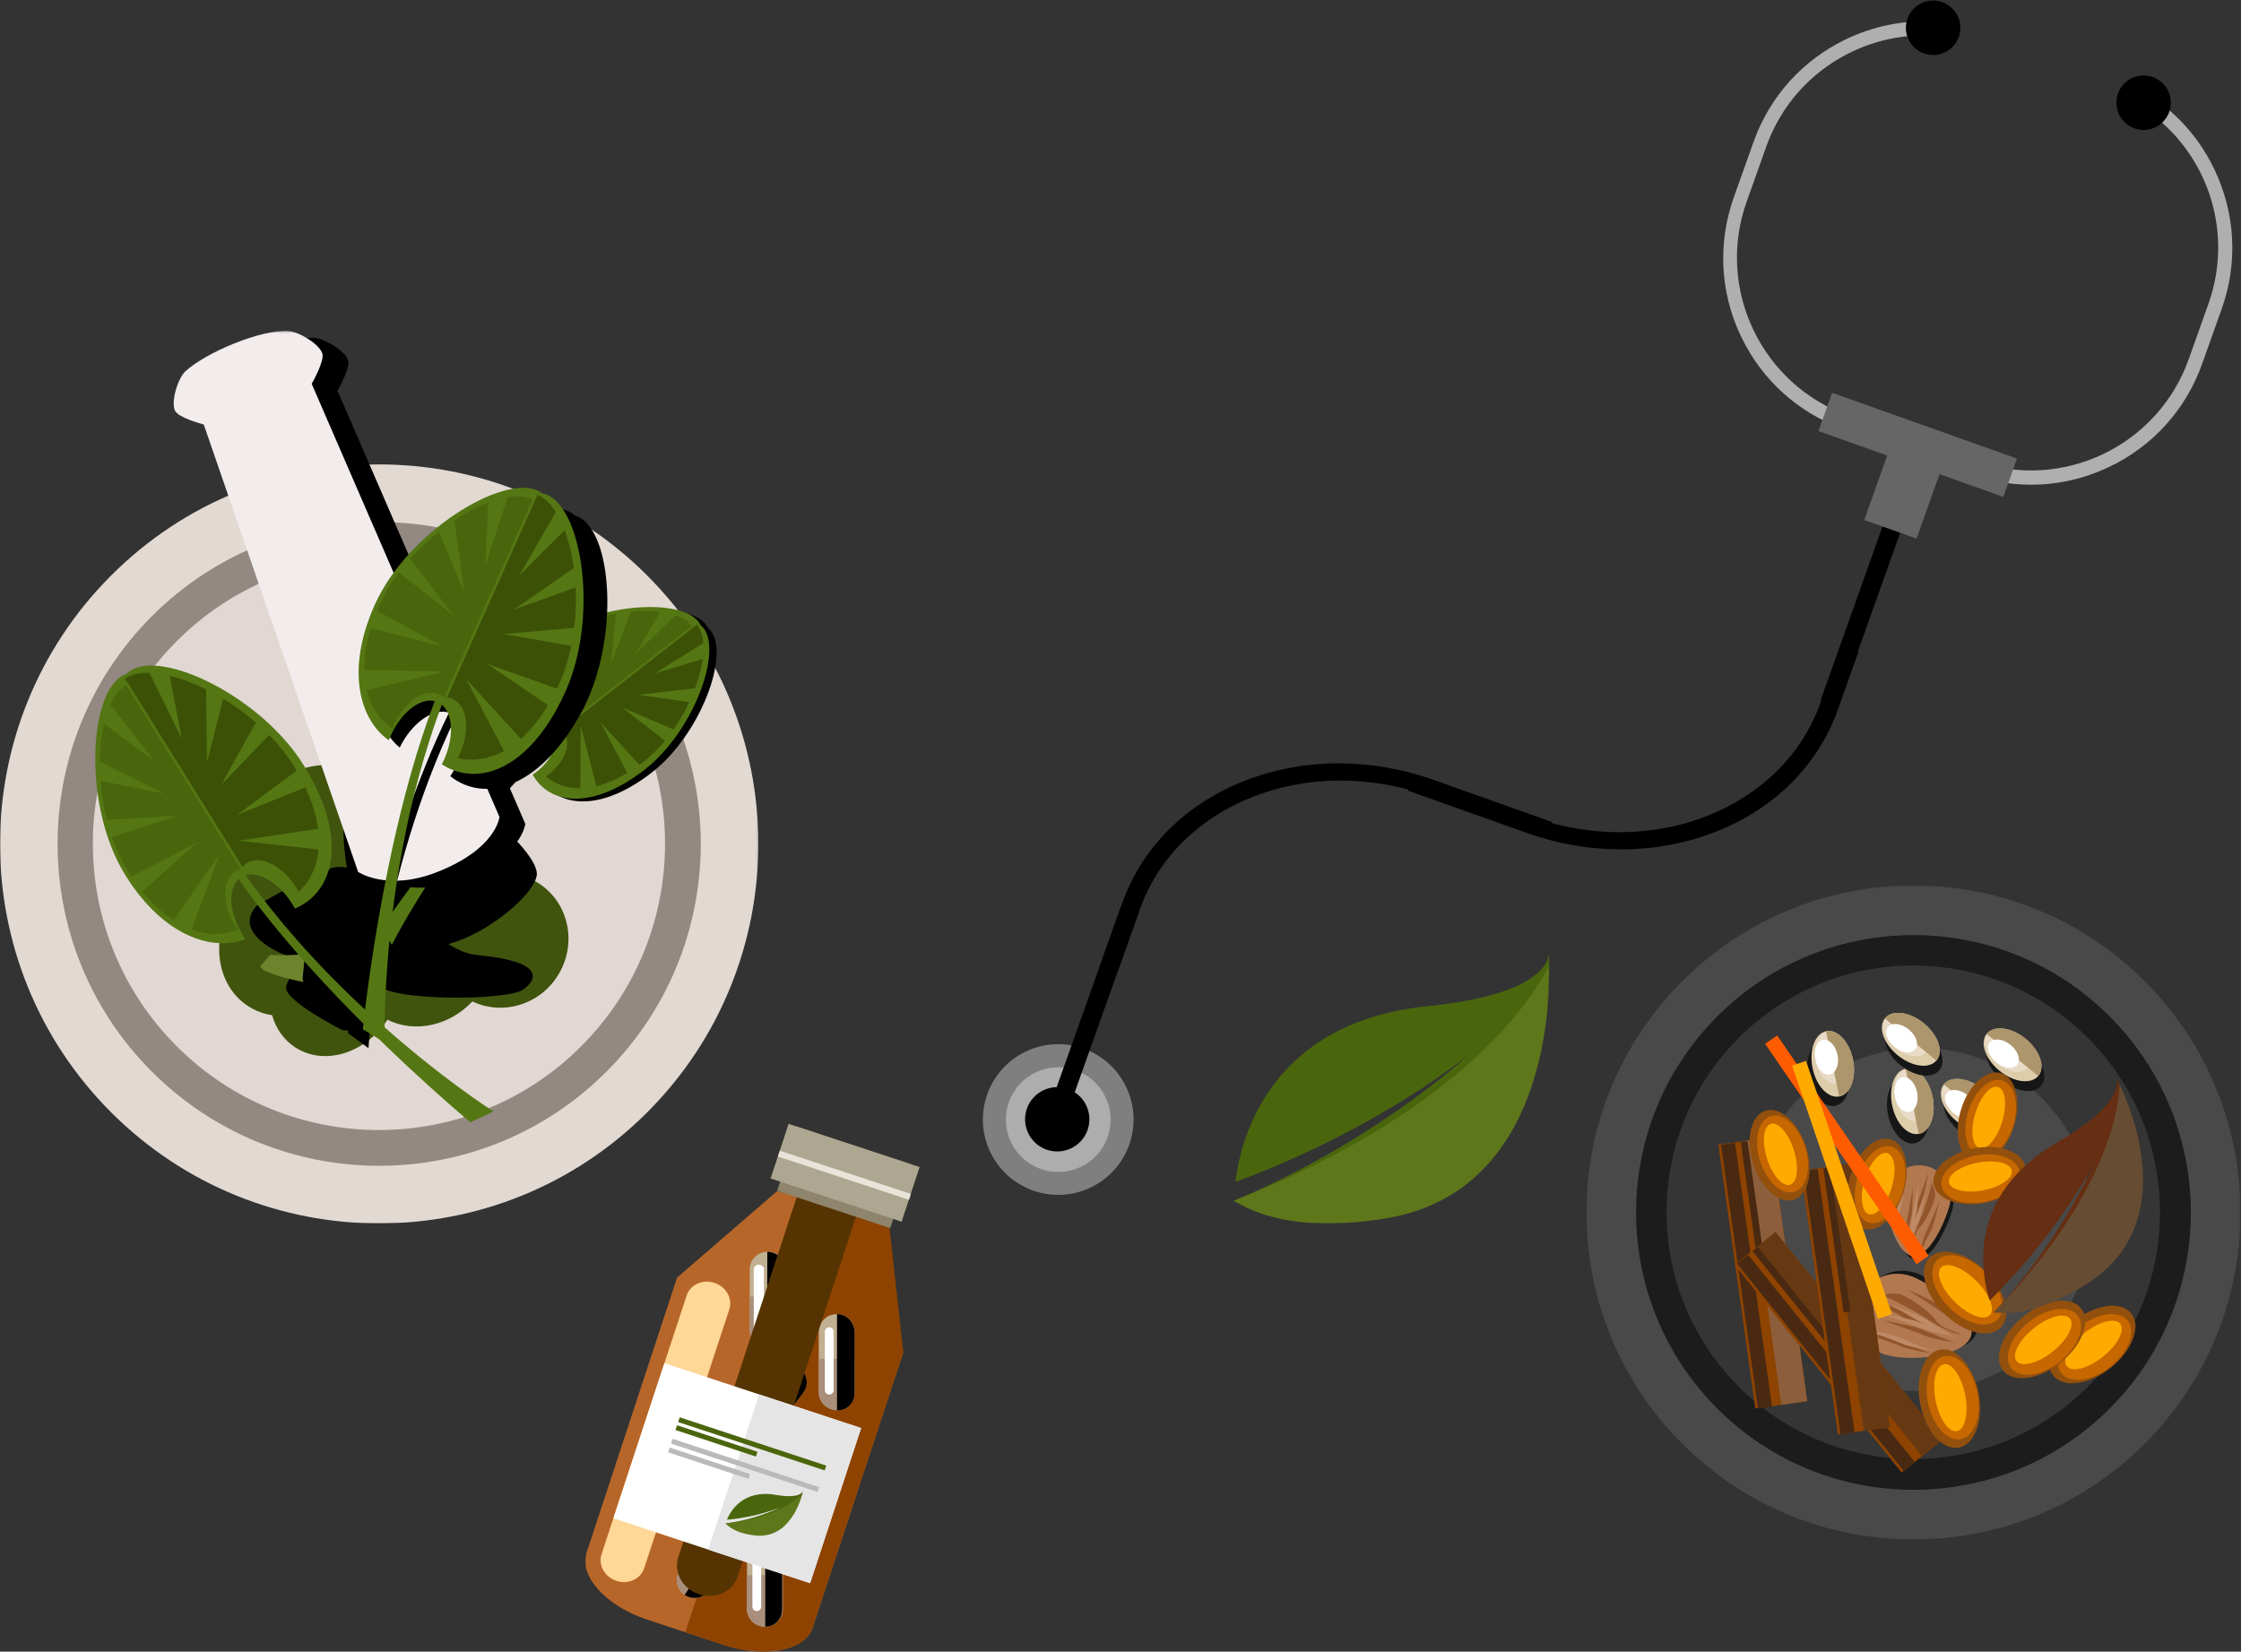 <svg width="1099" height="810" viewBox="0 0 1099 810" xmlns="http://www.w3.org/2000/svg" xmlns:xlink="http://www.w3.org/1999/xlink"><rect x="0" y="0" width="1099" height="810" fill="#333333" stroke="none"/><title>mainIllustration</title><defs><path id="a" d="M0 .305h371.9V438H0"/><path id="c" d="M0 .305h371.9V438H0"/><path id="e" d="M0 .166h154.73V134H0"/><path id="g" d="M0 .166h154.73V134H0"/><path id="i" d="M0 .25h320.75V321H0"/><path id="k" d="M0 .163h163.978V259H0V.163z"/></defs><g fill="none" fill-rule="evenodd"><g transform="translate(0 162)"><mask id="b" fill="#fff"><use xlink:href="#a"/></mask><path d="M317.318 120.16c72.683 72.616 72.79 190.46.237 263.21-72.55 72.747-190.29 72.854-262.973.237-72.683-72.618-72.79-190.46-.238-263.21 72.553-72.75 190.29-72.856 262.974-.238" fill="#E2D9D3" mask="url(#b)"/></g><path d="M297.37 302.16c61.645 61.59 61.737 161.54.2 223.242-61.534 61.702-161.393 61.793-223.04.202-61.646-61.59-61.736-161.54-.2-223.24 61.535-61.703 161.393-61.793 223.04-.203" fill="#938882"/><path d="M284.962 314.384c54.842 54.792 54.923 143.708.18 198.6-54.744 54.892-143.58 54.972-198.422.18-54.842-54.792-54.923-143.71-.18-198.6 54.744-54.892 143.58-54.973 198.422-.18" fill="#E2D8D3"/><path d="M258.94 348.77c38.15 38.118 38.207 99.974.124 138.16-38.083 38.186-99.883 38.242-138.035.126-38.158-38.118-38.21-99.974-.13-138.16 38.082-38.187 99.882-38.242 138.034-.125" fill="#E2D8D3"/><path d="M202.467 406.297c-2.87-9.913-8.926-18.67-17.94-24.48-21.146-13.642-50.38-5.93-65.294 17.23-9.124 14.185-10.735 30.85-5.775 44.782-10.442 17.95-6.94 39.83 8.318 49.67 3.607 2.32 7.57 3.734 11.657 4.37 1.862 6.505 5.69 12.14 11.41 15.84 14.124 9.106 34.255 3.003 45.14-13.6 13.572 6.724 30.5 2.914 41.667-8.988 14.52 6.935 32.468 1.98 41.685-12.334 9.977-15.496 5.89-35.9-9.13-45.594-4.815-3.106-10.177-4.577-15.564-4.848-3.44-5.49-8.53-10.696-14.97-14.855-10.54-6.796-22.165-9.163-31.2-7.2" fill="#41540E"/><path d="M125.832 444.265s33.418-20.78 40.325-15.962c6.9 4.823 14.246 34.855 3.56 42.78-10.697 7.922-60.498-8.705-43.885-26.818" fill="#000"/><path d="M167.825 505.17s-27.955-14.158-27.537-20.856c.422-6.692 17.808-24.12 27.61-20.12 9.81 4.003 19.12 44.805-.073 40.976" fill="#000"/><path d="M132.48 468.334s39.68 2.61 48.766-14.623c9.1-17.23 13.456-14.35 14.79-8.73 1.327 5.628-12.05 38.837-18.476 40.24-6.43 1.41-53.814-6.97-49.452-11.92l4.372-4.96z" fill="#6D842C"/><path d="M213.96 378.898s52.136 37.473 49.187 50.9c-2.964 13.42-43.623 43.228-62.22 32.04-18.604-11.2-24.61-96.718 13.034-82.94" fill="#000"/><path d="M148.4 480.24s3.897-51.013 14.246-54.56c10.344-3.535 47.437 11.837 47.52 29.122.088 17.296-55.568 56.788-61.766 25.437" fill="#000"/><path d="M181.85 403.935s20.81 61.506 52.43 64.473c31.64 2.984 30.014 11.355 22.372 16.875-7.64 5.51-66.005 6.027-72.133-2.79-6.13-8.83-23.05-85.555-12.87-82.06l10.2 3.502zm-72.12-7.215s33.418-20.78 40.325-15.963c6.9 4.824 14.245 34.856 3.56 42.78-10.697 7.922-60.5-8.705-43.885-26.817" fill="#000"/><path d="M348.664 309.51c-.45-.578-.95-1.076-1.492-1.504-.28-.63-.64-1.238-1.09-1.816-9.106-11.71-51.343-9.293-75.35 9.41-21.74 16.937-25.488 36.237-19.446 48.11.48-.422.977-.835 1.492-1.236 7.726-6.02 16.763-7.528 21.004-3.73-42.658 37.024-83.023 97.626-83.023 97.626l4.99 8.376s29.365-59.16 79.775-103.507c2.065 5.09-1.62 13.07-9.046 18.853-.54.42-1.085.817-1.635 1.192.56 1.055 1.22 2.072 1.98 3.05 9.105 11.707 28.863 13.2 52.87-5.505 24.006-18.702 38.07-57.616 28.963-69.325" fill="#000"/><path d="M187.176 455.015s71.566-107.45 124.817-123.607c-74.578 40.83-119.82 131.982-119.82 131.982l-4.997-8.375z" fill="#547714"/><path d="M342.5 304.834c-9.107-11.708-51.345-9.293-75.35 9.41-21.74 16.937-25.49 36.238-19.448 48.11.48-.422.977-.834 1.493-1.236 8.268-6.442 18.04-7.718 21.824-2.85 3.78 4.866.15 14.033-8.12 20.474-.54.42-1.09.817-1.64 1.193.56 1.055 1.223 2.072 1.983 3.05 9.105 11.708 28.863 13.198 52.87-5.504 24.005-18.7 38.068-57.61 28.962-69.32-.45-.58-.95-1.076-1.49-1.504-.284-.63-.643-1.238-1.09-1.816" fill="#547714"/><path d="M272.954 355.924c.46.59.813 1.238 1.07 1.933l65.252-50.837c-.08-.114-.16-.227-.247-.338-1.66-2.132-4.33-3.782-7.717-4.95l-19.697 18.985 12.224-20.656c-4.404-.56-9.39-.592-14.63-.09l-9.49 25.665 2.284-24.653c-4.875.893-9.83 2.22-14.623 3.99l4.474 26.773-10.716-24.164c-4.383 2.06-8.522 4.52-12.2 7.383-.697.544-1.37 1.09-2.03 1.636l15.54 23.546-20.717-18.85c-4.334 4.327-7.54 8.68-9.72 12.93l26.748 14.92-29.536-7.667c-1.66 6.51-.92 12.562 1.74 17.633.444-.393.9-.774 1.38-1.146 7.636-5.948 16.864-6.86 20.614-2.04" fill="#4A660C"/><path d="M276.607 359.876c-.46-.59-1.002-1.09-1.617-1.506l66.8-52.042c.09.106.18.212.266.323 1.657 2.138 2.58 5.147 2.845 8.747l-23.73 14.848 23.43-7.115c-.594 4.457-1.858 9.36-3.715 14.383l-27.617 3.248 24.754 3.59c-2.143 4.577-4.735 9.13-7.716 13.416L305.23 347.04l20.893 16.235c-3.16 3.818-6.647 7.3-10.41 10.233-.716.556-1.425 1.086-2.132 1.605l-19.03-20.823 13.084 24.8c-5.367 3.23-10.466 5.346-15.2 6.483l-7.66-29.787-.17 30.81c-6.813.09-12.554-2.067-16.83-5.88.5-.34.992-.7 1.48-1.08 7.815-6.09 11.11-14.934 7.36-19.756" fill="#3D5106"/><path d="M170.72 176.682c-1.567-4.676-11.505-10.56-16.42-10.918-13.566-.984-40.697 10.524-50.707 19.74-3.67 3.38-7.206 14.772-5.115 19.304 1.597 3.46 13.44 6.587 14.106 6.762l75.7 219.436s14.105 9.67 38.495.176c29.5-11.487 30.82-27.164 30.82-27.164L165.51 191.63c.684-1.19 6.4-11.39 5.207-14.944" fill="#000"/><g transform="translate(0 162)"><mask id="d" fill="#fff"><use xlink:href="#c"/></mask><path d="M158.056 11.282C156.488 6.605 146.55.72 141.636.364c-13.567-.985-40.698 10.524-50.708 19.74-3.67 3.38-7.206 14.77-5.115 19.303 1.597 3.46 13.44 6.588 14.106 6.762l75.7 219.43s14.1 9.67 38.49.176c29.503-11.487 30.826-27.164 30.826-27.164L152.85 26.23c.683-1.195 6.4-11.39 5.206-14.948" fill="#F2EDEC" mask="url(#d)"/></g><path d="M284.27 253.78c-.82-.46-1.66-.8-2.515-1.036-.648-.606-1.378-1.146-2.198-1.605-16.626-9.318-65.435 14.66-84.526 48.81-17.29 30.926-12.09 55.655.99 66.692.357-.74.74-1.476 1.15-2.21 6.145-10.99 16.09-17.294 23.01-14.917-32.033 65.167-49.584 157.11-49.584 157.11l10.098 7.42s5.245-84.734 42.8-162.452c4.99 4.996 4.61 16.29-1.295 26.853-.43.77-.88 1.51-1.34 2.23 1.19.97 2.48 1.843 3.866 2.62 16.626 9.312 40.765 1.2 59.856-32.95 19.093-34.15 16.324-87.26-.303-96.573" fill="#000"/><path d="M177.922 504.78s16.362-165.154 67.024-215.67c-59.972 91.395-56.303 222.152-56.303 222.152l-10.72-6.483z" fill="#547714"/><path d="M263.52 240.523c-17.394-7.78-63.853 20.49-79.804 56.217-14.445 32.356-7.052 56.518 6.965 66.334.29-.768.61-1.537.95-2.304 5.497-12.306 15.81-19.658 23.04-16.425 7.23 3.233 8.64 15.83 3.147 28.135-.36.803-.74 1.583-1.135 2.34 1.27.86 2.636 1.614 4.087 2.263 17.393 7.78 40.707-2.47 56.656-38.2 15.952-35.727 8.428-88.374-8.966-96.153-.86-.385-1.726-.648-2.6-.805-.7-.546-1.474-1.018-2.333-1.402" fill="#547714"/><path d="M215.45 340.518c.875.392 1.67.914 2.378 1.546l43.356-97.115c-.16-.08-.32-.16-.485-.24-3.17-1.415-7.19-1.674-11.74-.954L238.07 277.2l1.405-30.822c-5.34 2.023-11.015 5-16.653 8.736l4.717 34.85-12.286-29.348c-4.993 3.957-9.814 8.46-14.184 13.365l21.227 27.67-26.736-20.935c-3.73 4.986-6.942 10.276-9.386 15.75-.464 1.037-.896 2.062-1.315 3.08l31.834 17.32-34.877-8.86c-2.31 7.528-3.317 14.403-3.228 20.54l39.344.76-38.13 9.156c2.043 8.39 6.535 14.81 12.614 18.953.265-.71.554-1.42.87-2.13 5.073-11.362 14.992-17.975 22.155-14.772" fill="#4A660C"/><path d="M221.978 342.793c-.876-.39-1.795-.63-2.743-.732l44.382-99.41c.166.067.332.13.498.207 3.166 1.416 6.03 4.273 8.502 8.197l-17.964 31.188 22.28-22.23c2.016 5.416 3.54 11.74 4.465 18.563l-29.373 20.376 30.25-10.89c.33 6.486.135 13.216-.66 19.88l-34.916 2.99 33.492 5.79c-1.28 6.24-3.135 12.3-5.637 17.9-.475 1.065-.96 2.095-1.45 3.11l-34.156-12.12 29.803 20.227c-4.14 6.912-8.647 12.394-13.33 16.543l-26.664-29.16 18.393 35.053c-7.672 4.222-15.486 5.242-22.638 3.502.36-.688.702-1.394 1.025-2.12 5.196-11.63 3.6-23.657-3.564-26.86" fill="#3D5106"/><path d="M230.65 550.372S102.96 444.495 89.42 374.214c42.208 100.854 152.594 170.88 152.594 170.88l-11.363 5.278z" fill="#547714"/><path d="M59.545 331.645c-16.167 10.09-18.708 64.45 1.978 97.655 18.736 30.072 42.886 37.44 58.852 31.29-.475-.67-.935-1.36-1.38-2.074-7.125-11.437-7.453-24.107-.733-28.302 6.72-4.193 17.943 1.677 25.068 13.114.465.745.9 1.497 1.305 2.25 1.423-.576 2.81-1.287 4.158-2.13 16.167-10.09 20.702-35.168.014-68.373-20.687-33.205-68.512-56.38-84.678-46.29-.8.497-1.507 1.07-2.12 1.707-.85.276-1.67.654-2.47 1.153" fill="#547714"/><path d="M115.528 427.427c.814-.51 1.69-.875 2.61-1.11l-56.232-90.26c-.155.09-.31.177-.465.273-2.94 1.837-5.4 5.03-7.343 9.206l21.624 27.73-24.753-18.39c-1.307 5.56-2.014 11.933-2.068 18.702l31.51 15.56-31.18-6.204c.49 6.355 1.524 12.874 3.147 19.242l34.786-2.156-32.287 10.49c2.047 5.886 4.635 11.51 7.803 16.594.6.966 1.21 1.897 1.82 2.814l32.14-16.744-26.833 23.998c4.948 6.122 10.08 10.8 15.217 14.157l22.618-32.24-13.722 36.766c8.09 2.993 15.92 2.853 22.75.122-.44-.617-.866-1.254-1.277-1.914-6.577-10.56-6.514-22.49.143-26.644" fill="#4A660C"/><path d="M121.062 423.28c-.814.508-1.527 1.136-2.14 1.867L61.358 332.75c.147-.1.295-.2.45-.297 2.94-1.837 6.908-2.617 11.54-2.476l15.803 32.34-5.963-30.917c5.614 1.353 11.706 3.623 17.875 6.667l.47 35.77 7.88-31.194c5.56 3.35 11.027 7.273 16.104 11.66l-17.033 30.65L132 360.386c4.455 4.55 8.438 9.475 11.682 14.68.614.99 1.197 1.968 1.765 2.942l-29.13 21.576 33.413-13.433c3.414 7.3 5.436 14.11 6.257 20.31l-39.062 5.84 39.323 4.325c-.79 8.727-4.31 15.784-9.75 20.747-.368-.684-.762-1.362-1.182-2.036-6.734-10.81-17.59-16.205-24.248-12.05" fill="#3D5106"/><g transform="translate(605 466)"><mask id="f" fill="#fff"><use xlink:href="#e"/></mask><path fill="#4A660C" mask="url(#f)" d="M154.58.166s.028.46.062 1.3c.04-.823-.063-1.3-.063-1.3"/></g><path d="M759.642 467.466c-.223 4.64-5.06 20.458-59.46 25.967-78.683 7.97-92.04 66.81-94.308 86.215 19.886-7.257 68.834-27.21 114.563-62.344-49.61 43.124-101.106 65.76-115.437 71.58 3.183 2.16 17.824 3.327 72.885-5.484 82.94-13.272 82.212-104.02 81.757-115.934" fill="#4A660C"/><g transform="translate(605 466)"><mask id="h" fill="#fff"><use xlink:href="#g"/></mask><path d="M154.69 7.605c.384 16.016-.138 111.148-80.583 124.02-49.595 7.938-69.33-6.372-74.107-8.74C77.356 92.705 132.707 49.65 154.69 7.605" fill="#5E771B" mask="url(#h)"/></g><path d="M553.764 561.432c-6.842 19.224-27.973 29.26-47.196 22.42-19.224-6.843-29.26-27.974-22.42-47.197 6.844-19.223 27.974-29.26 47.198-22.418 19.224 6.842 29.26 27.972 22.418 47.195" fill="#7F7F7F"/><path d="M543.173 557.7c-4.756 13.363-19.444 20.34-32.806 15.583-13.363-4.756-20.34-19.443-15.584-32.806 4.756-13.362 19.444-20.338 32.807-15.582 13.362 4.756 20.34 19.443 15.583 32.806" fill="#ADADAD"/><path d="M901.588 346.28l-8.65-3.078 39.17-110.046 8.65 3.078-39.17 110.047z" fill="#000"/><path d="M1086.062 83.307c-6.1-12.84-14.874-23.764-25.96-32.262l-2.444 6.86c26.3 21.465 37.29 57.614 25.356 91.138l-9.645 27.098c-15.2 42.697-62.15 65.018-104.847 49.82l-61.94-22.043c-42.69-15.195-65.23-62.25-50.036-104.94l9.645-27.1c12.104-34.005 44.48-55.105 78.89-54.545l2.426-6.815c-14.238-.592-28.61 2.26-41.895 8.57-21.48 10.204-37.71 28.16-45.684 50.562l-9.645 27.097c-7.975 22.403-6.776 46.573 3.427 68.054 10.203 21.48 28.132 37.703 50.537 45.677l61.94 22.046c22.403 7.975 46.575 6.736 68.056-3.47 21.48-10.2 37.706-28.17 45.68-50.572l9.645-27.096c7.976-22.405 6.69-46.593-3.512-68.073" fill="#AFAFAF"/><path d="M960.597 18.102c-2.473 6.95-10.11 10.577-17.06 8.104-6.95-2.474-10.578-10.112-8.105-17.06 2.474-6.95 10.112-10.578 17.06-8.105 6.95 2.48 10.578 10.118 8.105 17.067m103.233 36.74c-2.475 6.95-10.113 10.578-17.062 8.105-6.95-2.473-10.577-10.11-8.104-17.06 2.473-6.95 10.11-10.58 17.06-8.104 6.95 2.473 10.58 10.11 8.105 17.06" fill="#000"/><path d="M982.46 243.685l-90.664-32.27 6.687-18.788 90.664 32.27-6.687 18.788z" fill="#666"/><path d="M939.893 264.152l-25.648-9.13 14.543-40.856 25.648 9.128-14.543 40.858z" fill="#666"/><path d="M902.79 316.468l-10.08 28.32c-18.455 51.85-82.01 77.002-141.47 55.84l-57.897-20.607-2.76 7.76 57.897 20.606c31.203 11.107 64.212 10.84 93.124-.547 28.913-11.39 50.07-32.757 59.755-59.967l10.08-28.32-8.65-3.08zM549.76 444.505l8.65 3.078-39.17 110.046-8.65-3.08 39.17-110.05z" fill="#000"/><path d="M548.856 474.423l10.13-28.462c18.456-51.85 82.135-76.793 141.595-55.63l57.728 20.545 2.76-7.753-57.722-20.545c-31.203-11.105-64.273-10.94-93.185.448-28.913 11.388-50.132 32.654-59.817 59.865l-10.13 28.462 8.65 3.076zm-15.524 79.797c-2.92 8.207-11.942 12.49-20.15 9.57-8.205-2.92-12.49-11.94-9.57-20.147 2.922-8.207 11.942-12.49 20.15-9.57 8.206 2.92 12.49 11.94 9.57 20.147" fill="#000"/><g transform="translate(778 434)"><mask id="j" fill="#fff"><use xlink:href="#i"/></mask><path d="M273.675 47.12c62.687 62.573 62.78 164.118.205 226.804-62.574 62.688-164.117 62.78-226.805.206-62.686-62.573-62.78-164.117-.205-226.805 62.574-62.687 164.118-62.78 226.805-.205" fill="#494949" mask="url(#j)"/></g><path d="M1034.47 498.356c53.168 53.072 53.246 139.196.175 192.363-53.072 53.163-139.197 53.24-192.365.17-53.168-53.07-53.245-139.197-.174-192.365 53.073-53.17 139.196-53.247 192.365-.175" fill="#1C1C1C"/><path d="M1023.77 508.887c47.3 47.215 47.368 123.833.155 171.132-47.215 47.3-123.833 47.363-171.132.15-47.3-47.215-47.37-123.83-.155-171.13 47.214-47.3 123.832-47.37 171.13-.158" fill="#353535"/><path d="M1001.326 538.52c32.904 32.844 32.952 86.145.108 119.05-32.845 32.904-86.146 32.952-119.05.107-32.905-32.845-32.954-86.146-.108-119.05 32.844-32.905 86.145-32.953 119.05-.108" fill="#494949"/><path d="M941.966 625.276c10.362 4.924 31.612 19.324 26.803 29.445-4.817 10.128-33.86 12.13-44.22 7.21-10.36-4.922-14.868-17.12-10.058-27.24 4.81-10.12 17.11-14.332 27.47-9.41" fill="#161616"/><path d="M939.417 626.734c10.36 4.923 31.61 19.323 26.8 29.444-4.81 10.123-33.857 12.13-44.217 7.207-10.362-4.923-14.864-17.118-10.054-27.24 4.81-10.123 17.11-14.335 27.47-9.41" fill="#B27850"/><g fill="#93562C"><path d="M931.39 634.584c-2.803-.656-6.904.078-8.58.437 2.774 1.278 15.242 7.07 21.05 11.067 6.565 4.512 13.52 7.817 17.185 8.166 3.666.35-8.657-1.93-11.652-6.62-2.99-4.692-14.396-12.202-18.002-13.044"/><path d="M922.065 635.2s.282-.07.758-.173l-.555-.25-.203.423z"/></g><path d="M915.903 636.278s13.13 4.497 17.33 7.014c4.2 2.52 11.612 7.438 14.596 8.856 2.98 1.417-10.418-3.374-12.628-4.95-2.21-1.582-19.304-10.92-19.304-10.92m7.71 11.386s13.69 2.265 18.246 4.054c4.56 1.787 12.686 5.407 15.86 6.313 3.176.908-10.825-1.6-13.266-2.79-2.436-1.19-20.84-7.57-20.84-7.57m-11.573 5.292s13.692 2.266 18.25 4.055c4.557 1.787 12.684 5.412 15.86 6.313 3.177.906-10.827-1.6-13.267-2.792-2.438-1.19-20.84-7.576-20.84-7.576m23.28-20.527s12.793 5.37 16.816 8.168c4.022 2.8 11.09 8.2 13.968 9.818 2.88 1.615-10.164-4.06-12.26-5.785-2.097-1.723-18.526-12.196-18.526-12.196" fill="#93562C"/><path d="M927.044 639.946s13.13 4.496 17.33 7.015c4.2 2.52 11.61 7.44 14.596 8.86 2.98 1.417-10.412-3.372-12.622-4.95-2.21-1.58-19.304-10.92-19.304-10.92" fill="#BF8A66"/><path d="M922.69 644.17s13.675 2.37 18.22 4.195c4.54 1.825 12.64 5.51 15.81 6.438 3.17.93-10.813-1.686-13.244-2.894-2.432-1.21-20.786-7.74-20.786-7.74m-9.982 7.33s13.674 2.364 18.218 4.19c4.545 1.824 12.64 5.51 15.812 6.44 3.166.93-10.814-1.684-13.243-2.897-2.434-1.21-20.787-7.737-20.787-7.737" fill="#BF8A66"/><path d="M954.666 536.58c-3.537 4.337-.737 12.474 6.253 18.178 6.99 5.695 15.53 6.802 19.062 2.464.88-1.084 1.368-2.405 1.5-3.868.373-4.387-2.518-10.035-7.76-14.31-6.99-5.698-15.526-6.805-19.06-2.464" fill="#161616"/><path d="M972.38 534.208c5.243 4.278 8.13 9.92 7.752 14.307-.125 1.463-.612 2.782-1.496 3.87-3.54 4.336-12.075 3.234-19.065-2.47-6.99-5.693-9.79-13.838-6.26-18.173 3.547-4.337 12.078-3.235 19.07 2.466" fill="#DDCDAB"/><path d="M968.666 533.985c4.126 3.362 6.395 7.797 6.096 11.244-.1 1.15-.48 2.18-1.176 3.032-2.777 3.407-9.487 2.54-14.98-1.937-5.49-4.478-7.69-10.877-4.92-14.283 2.783-3.41 9.487-2.54 14.98 1.937" fill="#E8DCC8"/><path d="M953.31 531.742c-.02.03-.042.06-.068.093l25.32 20.637c.022-.032.047-.057.074-.088.884-1.087 1.37-2.406 1.496-3.87.377-4.385-2.51-10.028-7.753-14.306-7-5.7-15.53-6.803-19.07-2.466" fill="#AD956C"/><path d="M964.992 537.21c3.702 3.014 5.128 7.392 3.193 9.768-1.938 2.376-6.507 1.856-10.21-1.164-3.697-3.014-5.126-7.384-3.192-9.76 1.937-2.377 6.505-1.86 10.21 1.157" fill="#FFF"/><path d="M932.586 528.652c-5.486 1.103-8.49 9.168-6.71 18.013 1.785 8.84 7.676 15.117 13.163 14.012 1.362-.277 2.58-.99 3.61-2.035 3.073-3.152 4.43-9.352 3.09-15.984-1.78-8.84-7.67-15.115-13.16-14.006" fill="#161616"/><path d="M947.776 538.068c1.335 6.634-.02 12.827-3.096 15.975-1.025 1.05-2.24 1.76-3.612 2.04-5.49 1.1-11.383-5.17-13.16-14.014-1.788-8.847 1.224-16.91 6.704-18.02 5.49-1.1 11.38 5.166 13.164 14.013" fill="#DDCDAB"/><path d="M945.05 535.538c1.052 5.217-.012 10.084-2.43 12.557-.81.825-1.76 1.384-2.84 1.6-4.308.867-8.94-4.062-10.34-11.01-1.4-6.944.963-13.285 5.268-14.156 4.314-.87 8.94 4.06 10.342 11.003" fill="#E8DCC8"/><path d="M934.613 524.054c-.038.01-.073.02-.113.027l6.454 32.027c.038-.01.073-.012.114-.02 1.372-.278 2.587-.988 3.612-2.04 3.076-3.147 4.43-9.34 3.097-15.974-1.785-8.847-7.675-15.116-13.164-14.014" fill="#AD956C"/><path d="M940.162 535.697c.947 4.678-.73 8.965-3.735 9.572-3.005.6-6.205-2.7-7.148-7.39-.948-4.675.723-8.96 3.73-9.567 3.002-.604 6.203 2.695 7.15 7.38" fill="#FFF"/><path d="M925.744 504.217c-3.536 4.336-.736 12.474 6.254 18.177 6.994 5.695 15.53 6.803 19.068 2.465.88-1.09 1.368-2.41 1.5-3.87.373-4.39-2.52-10.04-7.762-14.31-6.988-5.7-15.524-6.81-19.06-2.468" fill="#161616"/><path d="M943.458 501.844c5.243 4.278 8.13 9.922 7.753 14.308-.12 1.462-.61 2.782-1.49 3.868-3.54 4.337-12.075 3.236-19.065-2.468-6.993-5.694-9.79-13.84-6.26-18.174 3.54-4.337 12.073-3.235 19.07 2.466" fill="#DDCDAB"/><path d="M939.745 501.62c4.125 3.363 6.394 7.8 6.096 11.245-.1 1.152-.48 2.187-1.17 3.038-2.777 3.407-9.487 2.54-14.98-1.937-5.49-4.477-7.69-10.876-4.92-14.282 2.783-3.41 9.487-2.54 14.98 1.937" fill="#E8DCC8"/><path d="M924.39 499.378c-.023.032-.043.062-.07.094l25.32 20.637c.023-.038.048-.06.075-.09.883-1.09 1.37-2.41 1.496-3.87.38-4.39-2.51-10.03-7.75-14.31-6.993-5.7-15.524-6.804-19.07-2.467" fill="#AD956C"/><path d="M936.07 504.847c3.703 3.014 5.13 7.392 3.194 9.767-1.937 2.377-6.507 1.856-10.21-1.164-3.697-3.014-5.126-7.384-3.192-9.76 1.937-2.376 6.505-1.86 10.21 1.157" fill="#FFF"/><path d="M893.55 510.303c-5.487 1.104-8.49 9.17-6.712 18.013 1.786 8.84 7.677 15.118 13.164 14.013 1.368-.28 2.584-.99 3.615-2.04 3.074-3.15 4.427-9.35 3.092-15.986-1.787-8.84-7.677-15.116-13.16-14.007" fill="#161616"/><path d="M908.74 519.72c1.334 6.633-.02 12.825-3.097 15.974-1.025 1.05-2.24 1.76-3.612 2.04-5.49 1.1-11.38-5.17-13.16-14.014-1.782-8.84 1.23-16.908 6.71-18.015 5.49-1.102 11.38 5.167 13.165 14.014" fill="#DDCDAB"/><path d="M906.013 517.188c1.052 5.218-.012 10.085-2.43 12.558-.81.826-1.76 1.384-2.84 1.6-4.308.868-8.94-4.06-10.34-11.01-1.4-6.943.963-13.285 5.27-14.156 4.313-.866 8.94 4.062 10.34 11.008" fill="#E8DCC8"/><path d="M895.576 505.705c-.038.01-.072.02-.113.028l6.454 32.02c.038-.01.073-.013.114-.02 1.378-.278 2.59-.988 3.618-2.04 3.077-3.148 4.43-9.34 3.097-15.974-1.784-8.85-7.674-15.12-13.163-14.02" fill="#AD956C"/><path d="M901.125 517.348c.948 4.678-.73 8.966-3.735 9.573-3.005.61-6.204-2.693-7.148-7.38-.94-4.673.73-8.96 3.733-9.565 3.005-.604 6.206 2.696 7.15 7.38" fill="#FFF"/><path d="M957.395 593.368c-2.38 8.506-10.52 26.516-18.83 24.193-8.31-2.32-13.64-24.1-11.26-32.6 2.378-8.507 11.04-13.52 19.35-11.198 8.31 2.323 13.118 11.104 10.74 19.61" fill="#161616"/><path d="M955.955 591.624c-2.378 8.505-10.52 26.516-18.83 24.193-8.31-2.324-13.64-24.1-11.26-32.607 2.377-8.507 11.04-13.52 19.35-11.197 8.31 2.324 13.12 11.104 10.74 19.61" fill="#B27850"/><g fill="#93562C"><path d="M948.947 586.562c.13-2.213-.963-5.23-1.455-6.454-.603 2.272-3.365 12.49-5.636 17.422-2.563 5.57-4.16 11.283-3.945 14.11.22 2.826.33-6.823 3.5-9.71 3.17-2.885 7.37-12.522 7.54-15.368"/><path d="M947.258 579.568s.09.204.23.552l.118-.455-.348-.097z"/></g><path d="M945.632 575.033s-1.692 10.552-3.05 14.068c-1.363 3.52-4.123 9.79-4.808 12.24-.684 2.448 1.195-8.34 2.103-10.225.91-1.88 5.755-16.076 5.755-16.076m-7.63 7.335s.076 10.686-.684 14.38c-.758 3.692-2.442 10.332-2.713 12.86-.268 2.527-.202-8.424.38-10.432.587-2.005 3.018-16.806 3.018-16.806m-5.533-8.085s.075 10.686-.686 14.38c-.76 3.69-2.444 10.33-2.712 12.86-.27 2.53-.205-8.425.38-10.432.583-2.007 3.018-16.808 3.018-16.808m18.623 14.974s-2.4 10.413-3.994 13.83c-1.6 3.42-4.77 9.49-5.62 11.886-.85 2.395 1.75-8.246 2.782-10.06 1.033-1.82 6.826-15.656 6.826-15.656" fill="#93562C"/><path d="M944.31 583.966s-1.693 10.552-3.054 14.068c-1.36 3.518-4.12 9.785-4.806 12.235-.684 2.44 1.195-8.348 2.102-10.23.91-1.884 5.757-16.08 5.757-16.08" fill="#BF8A66"/><path d="M940.534 581.216s-.008 10.687-.796 14.374c-.79 3.686-2.524 10.312-2.814 12.84-.29 2.526-.137-8.426.46-10.43.6-2.002 3.15-16.784 3.15-16.784m-6.87-6.614s-.005 10.686-.795 14.373c-.79 3.687-2.53 10.313-2.82 12.84-.29 2.525-.14-8.425.462-10.426.6-2.01 3.148-16.79 3.148-16.79" fill="#BF8A66"/><path d="M975.666 511.815c-3.537 4.336-.737 12.474 6.253 18.177 6.99 5.695 15.53 6.803 19.062 2.465.88-1.085 1.368-2.406 1.5-3.868.373-4.39-2.52-10.04-7.76-14.318-6.99-5.696-15.526-6.804-19.06-2.462" fill="#161616"/><path d="M993.38 509.443c5.243 4.278 8.13 9.92 7.752 14.307-.125 1.462-.612 2.782-1.496 3.868-3.54 4.337-12.075 3.236-19.065-2.468-6.99-5.694-9.79-13.838-6.253-18.174 3.54-4.337 12.072-3.235 19.068 2.467" fill="#DDCDAB"/><path d="M989.667 509.22c4.125 3.362 6.394 7.797 6.095 11.243-.1 1.152-.48 2.187-1.176 3.038-2.777 3.41-9.486 2.547-14.98-1.93-5.49-4.477-7.69-10.877-4.92-14.283 2.784-3.41 9.488-2.54 14.98 1.937" fill="#E8DCC8"/><path d="M974.312 506.976c-.023.032-.044.062-.07.094l25.32 20.637c.022-.032.048-.057.075-.09.883-1.085 1.37-2.405 1.495-3.867.377-4.386-2.51-10.03-7.752-14.307-6.996-5.702-15.528-6.804-19.068-2.467" fill="#AD956C"/><path d="M985.992 512.446c3.702 3.013 5.13 7.39 3.194 9.767-1.938 2.376-6.508 1.855-10.21-1.164-3.698-3.02-5.127-7.39-3.193-9.768 1.937-2.375 6.505-1.86 10.21 1.16" fill="#FFF"/><path d="M886.283 687.164l-25.47 3.568-18.123-129.396 25.472-3.568 18.12 129.396z" fill="#8E4300"/><path d="M886.283 687.164l-12.736 1.784-18.12-129.396 12.735-1.784 18.12 129.396z" fill="#8C5E3B"/><path d="M868.998 689.845l-6.877.963L844 561.412l6.877-.963 18.12 129.39zm-2.09-59.44l-3.31.462-9.92-70.81 3.312-.464 9.917 70.81z" fill="#492912"/><path d="M952.59 706.038l-20.045 16.116-81.867-101.83 20.045-16.116 81.867 101.83z" fill="#8E4300"/><path d="M952.59 706.038l-10.023 8.058-81.867-101.83 10.023-8.058 81.867 101.83z" fill="#663913"/><path d="M939.12 717.197l-5.412 4.352-81.867-101.837 5.418-4.352 81.867 101.83zm-32.254-49.972l-2.607 2.095-44.807-55.726 2.607-2.096 44.8 55.727z" fill="#492912"/><path d="M926.78 699.92l-25.472 3.567-18.122-129.395 25.472-3.567L926.78 699.92z" fill="#8E4300"/><path d="M926.78 699.92l-12.736 1.784-18.122-129.396 12.736-1.783L926.78 699.92z" fill="#663913"/><path d="M909.495 702.6l-6.878.965-18.122-129.397 6.878-.963L909.495 702.6zm-2.092-59.44l-3.31.464-9.918-70.81 3.31-.465 9.918 70.81z" fill="#492912"/><path d="M933.53 584.607c-3.652 12.11-12.456 20.162-19.66 17.99-7.21-2.172-10.093-13.752-6.44-25.862 3.652-12.11 12.456-20.165 19.663-17.99 7.203 2.174 10.087 13.753 6.437 25.862" fill="#93500D"/><path d="M933.1 584.31c-3.103 10.277-10.576 17.12-16.696 15.272-6.117-1.847-8.564-11.674-5.464-21.953 3.1-10.28 10.572-17.128 16.693-15.28 6.118 1.84 8.565 11.673 5.466 21.96" fill="#C66700"/><path d="M927.667 582.505c-2.5 8.28-7.48 14.098-11.128 13-3.657-1.1-4.59-8.706-2.09-16.988 2.5-8.28 7.48-14.102 11.13-13 3.65 1.096 4.58 8.702 2.082 16.988" fill="#FA0"/><path d="M987.763 552.16c-3.653 12.112-12.458 20.163-19.66 17.99-7.21-2.17-10.094-13.75-6.44-25.86 3.65-12.11 12.454-20.165 19.662-17.99 7.204 2.173 10.087 13.753 6.438 25.86" fill="#93500D"/><path d="M987.33 551.866c-3.1 10.276-10.572 17.118-16.693 15.272-6.117-1.847-8.565-11.675-5.464-21.954 3.1-10.28 10.572-17.123 16.693-15.277 6.12 1.844 8.565 11.675 5.465 21.96" fill="#C66700"/><path d="M981.898 550.06c-2.498 8.278-7.476 14.097-11.126 13-3.65-1.1-4.585-8.706-2.086-16.99 2.497-8.28 7.48-14.1 11.13-13 3.65 1.097 4.58 8.704 2.082 16.99" fill="#FA0"/><path d="M885.727 562.43c3.835 12.05 1.132 23.673-6.04 25.955-7.173 2.283-16.102-5.64-19.936-17.69-3.83-12.053-1.12-23.677 6.05-25.958 7.176-2.283 16.097 5.64 19.93 17.693" fill="#93500D"/><path d="M885.208 562.427c3.255 10.23.955 20.1-5.134 22.037-6.092 1.94-13.67-4.788-16.923-15.018-3.25-10.234-.953-20.1 5.14-22.038 6.087-1.937 13.667 4.786 16.923 15.02" fill="#C66700"/><path d="M879.704 564.01c2.623 8.242 1.805 15.86-1.826 17.015-3.633 1.156-8.705-4.588-11.328-12.832-2.622-8.244-1.802-15.862 1.83-17.018 3.63-1.155 8.7 4.59 11.324 12.834" fill="#FA0"/><path d="M973.31 589.944c-12.43 2.33-23.637-1.773-25.025-9.172-1.392-7.396 7.564-15.29 19.99-17.627 12.432-2.33 23.64 1.773 25.026 9.17 1.4 7.398-7.56 15.29-19.99 17.63" fill="#93500D"/><path d="M973.374 589.422c-10.554 1.983-20.066-1.503-21.242-7.785-1.182-6.28 6.418-12.978 16.967-14.963 10.552-1.98 20.07 1.506 21.243 7.784 1.178 6.28-6.42 12.982-16.974 14.964" fill="#C66700"/><path d="M972.477 583.77c-8.5 1.593-15.964-.15-16.67-3.893-.7-3.745 5.62-8.077 14.122-9.674 8.5-1.596 15.96.146 16.662 3.89.706 3.744-5.62 8.08-14.12 9.677" fill="#FA0"/><path d="M970.292 683.107c2.597 13.255-1.694 25.252-9.58 26.797-7.89 1.548-16.393-7.944-18.99-21.2-2.596-13.254 1.695-25.255 9.585-26.8 7.885-1.542 16.388 7.95 18.985 21.203" fill="#93500D"/><path d="M969.737 683.043c2.202 11.25-1.438 21.438-8.137 22.75-6.697 1.31-13.913-6.746-16.116-17.998-2.206-11.252 1.433-21.44 8.133-22.754 6.697-1.31 13.913 6.75 16.12 18.008" fill="#C66700"/><path d="M963.708 684.05c1.773 9.063-.023 17.042-4.016 17.827-3.996.783-8.673-5.932-10.45-14.997-1.776-9.064.023-17.047 4.018-17.83 3.994-.785 8.668 5.932 10.448 15" fill="#FA0"/><path d="M1035.128 670.8c-10.572 8.405-23.202 10.124-28.203 3.832-5.007-6.288-.492-18.21 10.074-26.618 10.57-8.407 23.2-10.126 28.2-3.835 5.003 6.282.49 18.203-10.077 26.62" fill="#93500D"/><path d="M1034.927 670.275c-8.974 7.14-19.693 8.598-23.94 3.253-4.25-5.34-.42-15.455 8.55-22.594 8.98-7.14 19.7-8.598 23.945-3.26 4.248 5.342.42 15.462-8.555 22.6" fill="#C66700"/><path d="M1031.26 665.387c-7.23 5.747-15.146 7.827-17.68 4.645-2.532-3.184 1.272-10.43 8.503-16.18 7.23-5.753 15.142-7.83 17.676-4.65 2.53 3.183-1.28 10.433-8.5 16.185" fill="#FA0"/><path d="M973.934 623.533c9.636 9.464 12.886 21.784 7.253 27.52-5.632 5.734-18.014 2.713-27.65-6.75-9.636-9.465-12.88-21.79-7.25-27.525 5.634-5.736 18.01-2.71 27.647 6.755" fill="#93500D"/><path d="M973.443 623.79c8.18 8.033 10.935 18.5 6.154 23.367-4.785 4.87-15.295 2.302-23.474-5.73-8.183-8.037-10.938-18.497-6.154-23.368 4.78-4.87 15.29-2.31 23.47 5.73" fill="#C66700"/><path d="M969.036 628.03c6.592 6.474 9.62 14.074 6.77 16.976-2.852 2.906-10.507.015-17.1-6.46-6.59-6.472-9.62-14.074-6.766-16.98 2.85-2.9 10.505-.01 17.096 6.465" fill="#FA0"/><path d="M1010.51 668.288c-10.57 8.406-23.2 10.126-28.202 3.834-5.006-6.288-.49-18.21 10.075-26.62 10.572-8.405 23.2-10.126 28.2-3.833 5.01 6.28.495 18.203-10.072 26.613" fill="#93500D"/><path d="M1010.31 667.764c-8.973 7.14-19.692 8.598-23.94 3.253-4.25-5.34-.418-15.455 8.55-22.594 8.98-7.14 19.7-8.597 23.946-3.26 4.248 5.343.42 15.463-8.555 22.6" fill="#C66700"/><path d="M1006.644 662.876c-7.23 5.746-15.146 7.827-17.68 4.646-2.532-3.185 1.27-10.43 8.502-16.182 7.23-5.752 15.144-7.83 17.677-4.647 2.535 3.182-1.274 10.43-8.5 16.183" fill="#FA0"/><path fill="#662E12" d="M1037.4 527.492s.143.27.393.767c-.2-.51-.392-.77-.392-.77m.397.77c1.132 2.852 2.534 13.703-28.746 31.88-45.244 26.28-37.232 65.38-33.302 77.69 10.003-9.8 34.055-35.19 52.025-68.84-18.126 39.53-42.98 67.23-50.03 74.65 2.508.43 11.65-2.866 42.43-23.208 46.36-30.64 21.15-85.12 17.624-92.175"/><path d="M1039.497 531.944c4.604 9.546 30.257 67.008-14.71 96.727-27.722 18.33-43.523 15.09-47.047 14.97 38.38-39.3 59.986-80.354 61.757-111.69" fill="#664C32"/><path d="M945.84 615.903l-5.933 4.08-74.31-108.096 5.935-4.08 74.31 108.096z" fill="#FF5B00"/><path d="M927.816 644.5l-6.82 2.313-42.14-124.22 6.82-2.313 42.14 124.22z" fill="#FA0"/><g transform="translate(287 551)"><mask id="l" fill="#fff"><use xlink:href="#k"/></mask><path d="M135.964 42.688l-41.908-9.49-49.007 42.37L7.98 188.25l-4.945 15.033-2.414 7.34c-3.71 11.276 9.5 26 29.7 32.665l37.75 12.454c20.2 6.664 39.77 2.753 43.48-8.52l2.414-7.343 4.946-15.038 37.064-112.683-20.01-69.476z" fill="#B76629" mask="url(#l)"/></g><path d="M436.025 600.143l-30.052-12.06-47.028 142.97-13.64 41.464-9.2 27.968 18.965 6.257c20.203 6.664 39.77 2.753 43.48-8.52l2.414-7.343 4.945-15.038 37.06-112.683-6.95-63.02z" fill="#8E4300"/><path d="M419.11 682.687c0 4.804-3.89 8.697-8.685 8.697h-.227c-4.796 0-8.684-3.893-8.684-8.697v-29.485c0-4.803 3.888-8.697 8.684-8.697h.227c4.796 0 8.684 3.894 8.684 8.697v29.485z" fill="#C1B091"/><path d="M401.514 666.45v16.67c0 4.803 4.303 8.597 9.1 8.597h.003c4.795 0 8.492-3.794 8.492-8.597v-16.67h-17.6z" fill="#A88E7B"/><path d="M410.617 644.505h-.14v47.212h.14c4.795 0 8.492-3.794 8.492-8.597v-29.597c0-4.802-3.7-9.018-8.498-9.018" fill="#000"/><path d="M408.817 681.743c0 1.208-.95 2.187-2.158 2.187s-2.16-.98-2.16-2.187V653.1c0-1.21.95-2.19 2.154-2.19 1.206 0 2.157.98 2.157 2.19v28.643z" fill="#FFF"/><path d="M375.864 706.567c-2.923 3.808-8.376 4.522-12.178 1.595l-.086-.067c-3.803-2.928-4.515-8.388-1.592-12.196l17.987-23.438c2.924-3.808 8.376-4.52 12.178-1.594l.087.067c3.802 2.926 4.514 8.387 1.59 12.195l-17.986 23.43z" fill="#C1B091"/><path d="M372.004 682.877l-10.017 13.05c-2.923 3.807-2.154 9.268 1.648 12.195l.003.002c3.802 2.928 9.282 2.278 12.205-1.53l10.017-13.05-13.856-10.667z" fill="#A88E7B"/><path d="M392.21 670.903l-.075-.06-28.574 37.222.08.06c3.8 2.927 9.28 2.277 12.208-1.53l18.012-23.464c2.922-3.802 2.16-9.3-1.645-12.222" fill="#000"/><path d="M368.26 699.243c-.73.95-2.166 1.074-3.117.342-.95-.73-1.2-2.152-.47-3.104l17.44-22.712c.73-.95 2.165-1.075 3.116-.343.95.733 1.2 2.154.47 3.106l-17.44 22.718z" fill="#FFF"/><path d="M383.92 789.08c0 4.804-3.89 8.697-8.686 8.697h-.227c-4.796 0-8.684-3.893-8.684-8.697v-29.485c0-4.803 3.888-8.697 8.684-8.697h.227c4.797 0 8.685 3.894 8.685 8.697v29.485z" fill="#C1B091"/><path d="M366.323 772.51v16.66c0 4.803 4.128 8.607 8.924 8.607h.004c4.8 0 8.34-3.804 8.34-8.608v-16.66H366.33z" fill="#A88E7B"/><path d="M375.25 750.898h.037v46.88h-.036c4.8 0 8.34-3.805 8.34-8.61v-29.595c0-4.803-3.54-8.675-8.334-8.675" fill="#000"/><path d="M373.295 787.97c0 1.193-.966 2.16-2.158 2.16s-2.158-.967-2.158-2.16v-28.594c0-1.193.96-2.16 2.152-2.16s2.158.967 2.158 2.16v28.593z" fill="#FFF"/><path d="M347.942 779.776c-2.632 4.016-8.016 5.135-12.025 2.5l-.092-.06c-4.01-2.636-5.126-8.03-2.495-12.044l16.193-24.71c2.63-4.015 8.015-5.134 12.024-2.5l.092.06c4.003 2.637 5.12 8.03 2.49 12.044l-16.19 24.71z" fill="#C1B091"/><path d="M342.33 756.44l-9.02 13.76c-2.63 4.017-1.457 9.405 2.553 12.04l.003.002c4.01 2.635 9.425 1.58 12.057-2.437l9.018-13.76-14.61-9.605z" fill="#A88E7B"/><path d="M361.588 742.99l-.08-.053-25.723 39.25.08.055c4.01 2.635 9.426 1.578 12.058-2.437l16.214-24.743c2.632-4.016 1.46-9.437-2.55-12.072" fill="#000"/><path d="M339.813 773.04c-.658 1.003-2.08 1.234-3.082.574-1-.66-1.352-2.056-.693-3.06l15.698-23.957c.66-1.004 2.08-1.234 3.083-.576 1.003.66 1.358 2.06.7 3.068l-15.7 23.957z" fill="#FFF"/><path d="M385.246 652.1c0 4.803-3.888 8.696-8.684 8.696h-.226c-4.796 0-8.685-3.893-8.685-8.696v-29.486c0-4.803 3.89-8.697 8.69-8.697h.227c4.796 0 8.684 3.894 8.684 8.697V652.1z" fill="#C1B091"/><path d="M367.65 635.86v16.372c0 4.803 3.83 8.565 8.625 8.565h.004c4.79 0 8.96-3.762 8.96-8.565v-16.37h-17.59z" fill="#A88E7B"/><path d="M376.28 613.917h.003v46.88h-.004c4.79 0 8.962-3.762 8.962-8.565v-29.597c0-4.803-4.172-8.718-8.968-8.718" fill="#000"/><path d="M374.623 651.032c0 1.2-1.29 2.174-2.49 2.174-1.2 0-2.49-.974-2.49-2.174v-28.655c0-1.202 1.29-2.175 2.49-2.175 1.2 0 2.49.973 2.49 2.175v28.655z" fill="#FFF"/><path d="M315.902 769.112c-1.75 5.316-7.812 8.094-13.615 6.18-5.803-1.915-9.03-7.758-7.282-13.074l41.742-126.898c1.748-5.316 7.812-8.094 13.614-6.18 5.81 1.915 9.037 7.757 7.288 13.073l-41.74 126.9z" fill="#FFD797"/><path d="M361.747 773.21c-2.44 7.423-10.867 11.314-18.97 8.64-8.103-2.672-12.57-10.817-10.128-18.24l58.28-177.196c2.442-7.423 10.87-11.314 18.97-8.64 8.104 2.672 12.57 10.817 10.13 18.24L361.746 773.21z" fill="#563402"/><path d="M397.272 776.436l-96.474-31.828 25.026-76.082 96.474 31.83-25.026 76.08z" fill="#FFF"/><path d="M397.272 776.436l-49.994-16.494 25.026-76.082 49.994 16.495-25.026 76.08z" fill="#E5E5E5"/><path d="M400.95 731.687l-71.866-23.71.772-2.348 71.867 23.71-.772 2.342zm-33.832-6.393l-39.45-13.015.772-2.35 39.45 13.012-.772 2.347z" fill="#BABABA"/><path d="M404.425 721.125l-71.867-23.71.772-2.347 71.867 23.71-.772 2.347zm-33.705-6.785l-39.45-13.013.773-2.347 39.45 13.014-.773 2.347z" fill="#4A660C"/><path d="M436.583 602.3l-55.462-18.298 10.3-31.293 55.462 18.293-10.294 31.293z" fill="#8E856C"/><path d="M442.164 599.155l-64.25-21.197 8.813-26.795 64.25 21.198-8.813 26.8z" fill="#ADA690"/><path d="M445.784 588.418l-64.29-21.21.946-2.88 64.29 21.212-.946 2.878z" fill="#E8E4D9"/><path fill="#4A660C" d="M393.888 730.898s-.02.095-.06.267c.054-.164.06-.267.06-.267"/><path d="M393.828 731.165c-.303.927-2.16 3.86-13.468 1.943-16.354-2.773-22.33 8.395-23.868 12.198 4.425-.36 15.433-1.673 26.636-6.236-12.432 5.966-24.105 7.677-27.327 8.057.53.615 3.42 1.667 15.05 2.953 17.51 1.936 22.41-16.477 22.983-18.915" fill="#4A660C"/><path d="M393.496 732.41c-.813 3.265-6.213 22.497-23.196 20.618-10.47-1.157-13.665-5.155-14.5-5.9 17.323-1.8 30.91-7.43 37.696-14.717" fill="#5E771B"/></g></svg>